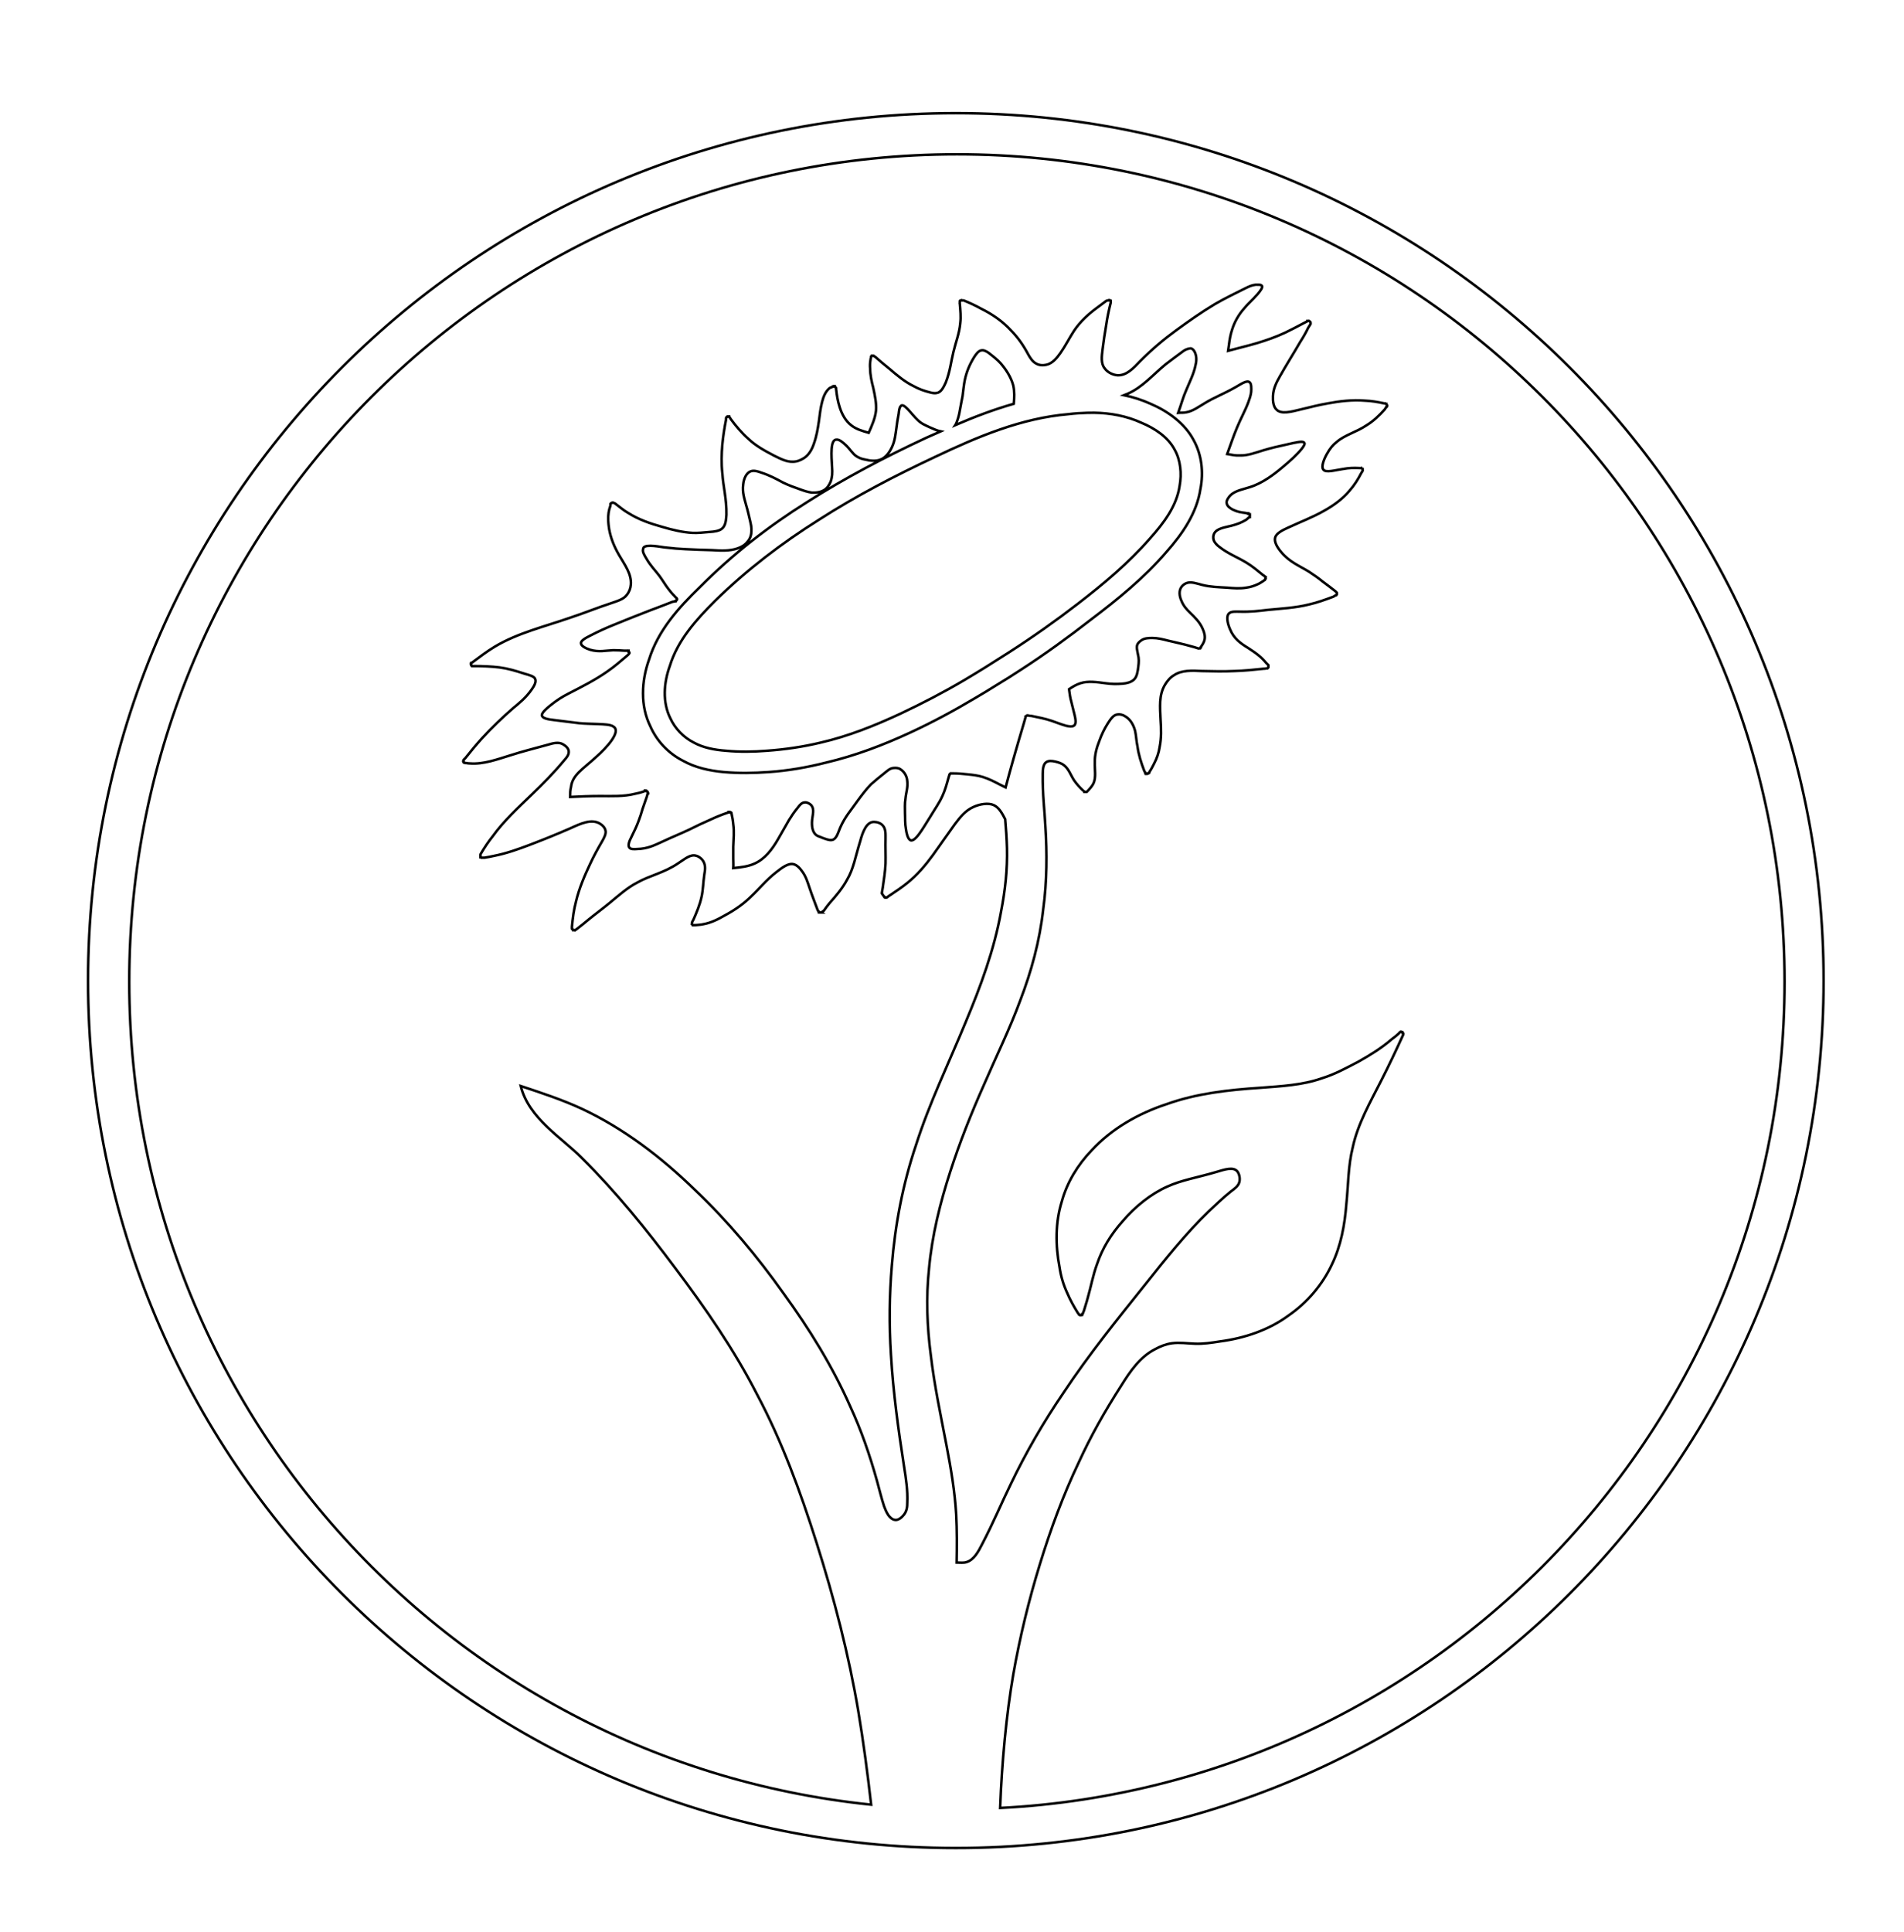 <?xml version="1.0" encoding="UTF-8" standalone="no"?>
<!DOCTYPE svg PUBLIC "-//W3C//DTD SVG 20010904//EN"
              "http://www.w3.org/TR/2001/REC-SVG-20010904/DTD/svg10.dtd">

<svg xmlns="http://www.w3.org/2000/svg"
     width="8.411in" height="8.533in"
     viewBox="0 0 757 768">
  <path id="path5461"
        fill="none" stroke="black" stroke-width="1"
        d="M 725.04,389.75
           C 725.04,484.96 686.41,571.17 623.97,633.56
             592.75,664.76 555.58,689.99 514.31,707.44
             493.67,716.16 472.01,722.94 449.55,727.53
             438.32,729.83 426.90,731.57 415.31,732.75
             409.51,733.34 403.64,733.80 397.76,734.09
             391.88,734.39 385.96,734.53 380.00,734.53
             368.09,734.53 356.33,733.93 344.73,732.75
             333.13,731.57 321.72,729.83 310.49,727.53
             288.03,722.94 266.36,716.16 245.73,707.44
             204.45,689.99 167.28,664.76 136.06,633.56
             104.84,602.37 79.57,565.22 62.11,523.97
             44.65,482.72 35.00,437.35 35.00,389.75
             35.00,199.33 189.46,44.97 380.00,44.97
             570.54,44.97 725.04,199.33 725.04,389.75 Z
           M 51.38,390.19
           C 51.38,435.59 60.59,478.87 77.24,518.22
             93.89,557.56 117.98,592.99 147.76,622.75
             177.53,652.51 212.99,676.58 252.36,693.22
             272.04,701.54 292.72,707.99 314.15,712.37
             324.70,714.53 335.45,716.19 346.35,717.31
             344.94,704.96 343.32,692.64 341.26,680.28
             337.47,657.80 331.66,635.27 324.68,613.31
             318.26,593.03 310.93,572.88 300.89,554.06
             291.84,536.40 280.56,520.11 268.46,504.03
             257.02,488.68 244.84,473.65 231.34,460.28
             223.48,452.26 210.23,444.62 207.04,431.66
             215.23,434.39 223.45,437.08 231.19,440.66
             248.08,448.55 263.01,460.05 276.21,472.87
             289.49,485.48 301.08,499.39 311.52,514.09
             321.77,528.18 331.02,543.16 338.00,558.94
             342.37,568.40 345.79,578.28 348.64,588.47
             349.61,591.94 350.43,595.47 351.51,598.72
             351.97,599.89 352.38,600.98 353.14,602.16
             353.80,603.09 354.77,604.03 355.86,604.12
             357.19,604.33 358.57,603.11 359.46,601.97
             360.54,600.50 360.71,598.97 360.71,597.28
             360.93,592.45 360.21,587.79 359.46,583.06
             357.16,568.25 355.11,553.33 354.23,538.41
             353.47,526.65 353.59,514.79 354.58,503.12
             355.88,486.84 358.91,470.76 364.15,455.22
             369.47,438.50 377.19,422.65 383.94,406.25
             389.93,391.95 395.30,377.45 398.01,362.31
             399.65,353.90 400.57,345.52 400.36,337.12
             400.26,333.23 399.96,329.37 399.64,325.59
             398.44,323.28 397.20,320.98 395.14,320.03
             392.95,318.99 389.50,319.60 387.01,320.75
             383.73,322.22 381.69,324.87 379.63,327.59
             376.66,331.71 373.90,335.71 370.96,339.81
             368.02,343.82 364.80,347.66 360.89,350.81
             358.70,352.60 356.24,354.26 353.86,355.84
             353.43,356.05 353.04,356.45 352.61,356.75
             352.61,356.75 352.42,356.75 352.42,356.75
             352.42,356.75 352.23,356.75 352.23,356.75
             352.23,356.75 352.08,356.75 352.08,356.75
             352.08,356.75 351.81,356.86 351.70,356.75
             351.70,356.75 351.70,356.67 351.70,356.56
             351.59,356.56 351.51,356.38 351.51,356.37
             351.51,356.37 350.98,355.66 350.98,355.66
             350.87,355.53 350.79,355.40 350.79,355.31
             350.69,355.22 350.61,355.24 350.61,355.12
             350.61,355.12 350.61,354.94 350.61,354.94
             350.72,354.31 350.88,353.52 350.98,352.78
             351.41,349.63 351.95,346.42 352.08,343.25
             352.17,340.00 351.98,336.71 352.08,333.16
             352.08,331.36 352.18,329.40 350.98,328.12
             350.23,327.20 348.74,326.69 347.54,326.69
             344.49,326.58 342.96,330.72 341.98,334.41
             340.02,340.70 339.37,345.31 336.75,349.72
             335.01,352.99 332.34,356.15 329.72,359.09
             328.95,360.02 328.21,361.03 327.56,361.97
             327.32,362.18 326.95,362.28 326.84,362.50
             326.73,362.60 326.84,362.69 326.84,362.69
             326.84,362.69 326.65,362.69 326.65,362.69
             326.65,362.69 326.47,362.69 326.47,362.69
             326.47,362.69 326.31,362.69 326.31,362.69
             326.31,362.69 326.12,362.69 326.12,362.69
             326.12,362.69 325.75,362.69 325.75,362.69
             325.64,362.58 325.70,362.69 325.59,362.69
             325.59,362.69 325.59,362.50 325.59,362.50
             325.48,362.50 325.40,362.42 325.40,362.31
             325.29,362.10 325.16,361.80 325.03,361.59
             323.94,358.65 322.78,355.73 321.81,352.78
             321.05,350.57 320.39,348.22 318.74,346.12
             317.99,345.06 317.04,344.02 315.83,343.59
             313.66,342.74 310.93,344.87 308.64,346.66
             304.49,349.91 301.99,353.17 298.73,356.22
             295.79,359.17 292.21,361.68 288.29,363.78
             285.58,365.35 282.63,366.85 279.47,367.37
             278.47,367.60 277.40,367.60 276.40,367.72
             276.31,367.72 276.16,367.62 276.03,367.72
             276.03,367.72 275.84,367.72 275.84,367.72
             275.84,367.72 275.81,367.82 275.68,367.72
             275.68,367.72 275.50,367.72 275.50,367.72
             275.50,367.60 275.31,367.56 275.31,367.56
             275.21,367.47 275.23,367.49 275.12,367.37
             275.12,367.37 275.23,367.29 275.12,367.19
             275.12,367.19 275.12,367.00 275.12,367.00
             275.12,367.00 275.12,366.84 275.12,366.84
             275.12,366.84 275.01,366.66 275.12,366.66
             275.23,366.34 275.45,365.88 275.68,365.56
             276.99,362.62 278.23,359.61 278.90,356.56
             279.55,353.71 279.55,350.81 280.00,347.75
             280.32,345.87 280.60,344.00 279.62,342.34
             279.08,341.39 278.02,340.50 276.93,340.19
             274.52,339.35 272.24,341.48 269.74,343.06
             264.08,346.95 258.33,347.96 253.33,350.81
             249.42,352.81 245.95,355.97 242.35,358.91
             239.42,361.32 236.51,363.44 233.69,365.75
             232.38,366.80 231.20,367.86 229.90,368.81
             229.59,369.12 229.09,369.39 228.65,369.72
             228.65,369.72 228.57,369.62 228.47,369.72
             228.47,369.72 228.39,369.72 228.28,369.72
             228.28,369.72 228.22,369.72 228.12,369.72
             228.12,369.72 228.05,369.72 227.93,369.72
             227.93,369.62 227.75,369.63 227.75,369.53
             227.65,369.53 227.68,369.34 227.56,369.34
             227.56,369.23 227.40,369.25 227.40,369.16
             227.40,369.16 227.40,369.10 227.40,369.00
             227.40,369.00 227.40,368.81 227.40,368.81
             227.40,368.59 227.40,368.50 227.40,368.28
             227.73,364.93 228.12,361.63 229.00,358.37
             230.20,353.23 232.40,348.07 234.59,343.44
             235.99,340.41 237.51,337.61 239.47,334.25
             240.24,332.88 241.04,331.34 240.72,330.09
             240.49,329.03 239.66,328.05 238.57,327.41
             235.21,325.30 230.77,327.39 226.84,329.19
             220.86,331.81 215.90,333.78 210.45,335.87
             205.99,337.56 201.32,339.23 196.41,340.19
             195.20,340.50 193.82,340.70 192.63,340.91
             192.63,340.91 191.91,340.91 191.91,340.91
             191.91,340.91 191.72,340.91 191.72,340.91
             191.72,340.91 191.53,340.91 191.53,340.91
             191.53,340.91 191.44,341.02 191.35,340.91
             191.35,340.91 191.19,340.83 191.19,340.72
             191.19,340.72 191.00,340.72 191.00,340.72
             191.00,340.72 191.00,340.37 191.00,340.37
             191.00,340.37 191.00,340.19 191.00,340.19
             191.00,340.19 191.00,340.00 191.00,340.00
             191.00,340.00 191.00,339.81 191.00,339.81
             191.00,339.81 191.00,339.66 191.00,339.66
             191.00,339.57 191.08,339.39 191.19,339.28
             192.62,336.87 194.09,334.64 195.85,332.44
             200.22,326.34 206.14,320.91 211.36,315.87
             215.94,311.45 220.04,307.36 224.49,302.00
             225.38,301.03 226.12,299.99 226.12,298.94
             226.24,297.67 225.06,296.53 223.96,295.91
             222.11,294.75 219.83,295.42 217.65,296.06
             212.31,297.54 207.79,298.64 202.89,300.22
             197.76,301.79 192.29,303.85 186.84,303.44
             186.40,303.44 185.84,303.39 185.41,303.28
             185.19,303.28 185.09,303.28 184.87,303.28
             184.76,303.28 184.79,303.09 184.69,303.09
             184.69,303.09 184.62,303.19 184.50,303.09
             184.50,303.09 184.34,303.09 184.34,303.09
             184.25,302.98 184.34,302.91 184.34,302.91
             184.34,302.80 184.16,302.82 184.16,302.72
             184.16,302.72 184.16,302.37 184.16,302.37
             184.16,302.27 184.34,302.19 184.34,302.19
             184.34,302.08 184.25,302.10 184.34,302.00
             184.58,301.78 184.82,301.48 185.06,301.28
             187.13,298.65 189.26,296.09 191.53,293.56
             195.48,289.25 199.85,285.09 203.98,281.50
             206.50,279.42 209.08,277.35 211.36,274.09
             212.33,272.73 213.23,271.14 212.80,269.97
             212.47,268.82 210.49,268.35 208.64,267.81
             204.81,266.57 201.95,265.72 198.57,265.28
             195.32,264.87 191.66,264.75 188.28,264.75
             188.17,264.75 188.03,264.75 187.94,264.75
             187.94,264.75 187.86,264.75 187.75,264.75
             187.75,264.75 187.67,264.85 187.56,264.75
             187.56,264.75 187.41,264.56 187.41,264.56
             187.31,264.46 187.41,264.48 187.41,264.37
             187.30,264.28 187.22,264.31 187.22,264.19
             187.22,264.19 187.22,264.03 187.22,264.03
             187.22,264.03 187.22,263.66 187.22,263.66
             187.22,263.66 187.41,263.59 187.41,263.47
             187.41,263.47 187.56,263.47 187.56,263.47
             187.67,263.38 187.64,263.43 187.75,263.31
             190.71,261.10 193.61,258.89 196.76,257.00
             205.91,251.54 216.92,248.94 226.84,245.47
             232.29,243.68 237.30,241.60 243.07,239.72
             245.48,238.86 247.86,238.25 249.20,236.47
             250.17,235.30 250.73,233.80 250.82,232.34
             251.16,228.13 248.32,224.39 246.13,220.62
             244.17,217.25 242.80,213.87 242.16,210.19
             241.83,207.97 241.64,205.92 241.97,203.72
             242.10,202.88 242.36,201.85 242.69,201.00
             242.69,200.79 242.69,200.58 242.69,200.47
             242.69,200.38 242.69,200.28 242.69,200.28
             242.69,200.28 242.88,200.09 242.88,200.09
             242.88,199.99 243.07,199.94 243.07,199.94
             243.18,199.82 243.15,199.94 243.26,199.94
             243.36,199.83 243.30,199.75 243.41,199.75
             243.41,199.75 243.60,199.75 243.60,199.75
             243.60,199.75 243.79,199.75 243.79,199.75
             243.90,199.75 244.03,199.94 244.13,199.94
             244.13,199.94 244.40,199.99 244.51,200.09
             246.24,201.35 247.86,202.83 249.73,203.87
             253.85,206.50 258.52,208.11 263.43,209.47
             267.34,210.63 271.40,211.59 275.31,211.81
             277.50,211.92 279.64,211.65 282.16,211.44
             284.01,211.33 286.11,211.05 287.19,210.00
             288.50,208.86 288.70,206.61 288.82,204.59
             288.94,198.29 287.52,193.49 287.19,188.03
             286.76,184.34 286.87,180.45 287.19,176.69
             287.52,173.30 288.00,170.16 288.66,166.81
             288.66,166.81 288.66,166.25 288.66,166.25
             288.66,166.25 288.66,166.09 288.66,166.09
             288.66,166.00 288.82,165.91 288.82,165.91
             288.82,165.79 288.91,165.72 289.00,165.72
             289.00,165.63 289.19,165.53 289.19,165.53
             289.32,165.42 289.38,165.53 289.38,165.53
             289.38,165.53 289.72,165.53 289.72,165.53
             289.72,165.53 289.91,165.53 289.91,165.53
             289.91,165.53 289.91,165.72 289.91,165.72
             290.02,165.84 290.10,165.91 290.10,165.91
             290.32,166.00 290.33,166.31 290.44,166.44
             292.52,169.27 294.88,172.07 297.48,174.37
             300.42,177.20 304.11,179.20 307.92,181.19
             310.32,182.34 312.67,183.64 315.30,183.53
             316.82,183.53 318.33,182.92 319.62,182.09
             321.59,180.84 322.82,178.65 323.59,176.34
             324.68,173.28 325.14,170.39 325.59,167.34
             325.91,164.93 326.19,162.30 326.84,159.78
             327.39,157.68 328.18,155.57 329.91,154.19
             330.25,153.97 330.49,154.05 330.81,153.84
             330.91,153.84 330.97,153.66 330.97,153.66
             330.97,153.66 331.16,153.66 331.16,153.66
             331.16,153.57 331.34,153.47 331.34,153.47
             331.44,153.47 331.42,153.47 331.53,153.47
             331.53,153.47 331.77,153.47 331.88,153.47
             331.88,153.47 331.88,153.66 331.88,153.66
             331.98,153.66 332.06,153.84 332.06,153.84
             332.06,153.94 332.25,153.89 332.25,154.00
             332.34,154.09 332.44,154.08 332.44,154.19
             332.44,154.41 332.33,154.55 332.44,154.75
             332.68,157.07 333.12,159.63 333.88,161.94
             334.76,164.68 336.24,167.44 338.54,169.12
             340.40,170.61 342.88,171.30 345.38,172.03
             346.69,169.09 347.96,166.22 348.29,163.19
             348.51,160.23 347.85,157.25 347.20,154.19
             346.54,151.66 345.95,148.98 345.95,146.47
             345.84,145.31 345.89,144.18 346.10,143.03
             346.10,142.70 346.18,142.44 346.29,142.12
             346.29,142.12 346.29,141.94 346.29,141.94
             346.29,141.94 346.29,141.78 346.29,141.78
             346.40,141.68 346.37,141.52 346.48,141.41
             346.48,141.41 346.70,141.50 346.82,141.41
             346.82,141.41 347.01,141.41 347.01,141.41
             347.01,141.41 347.20,141.41 347.20,141.41
             347.20,141.41 347.28,141.32 347.39,141.41
             347.39,141.41 347.54,141.48 347.54,141.59
             347.54,141.70 347.80,141.68 347.92,141.78
             349.78,143.46 351.71,145.03 353.67,146.62
             356.61,149.15 359.77,151.80 363.24,153.47
             365.32,154.64 367.39,155.37 369.90,156.00
             370.74,156.21 371.68,156.38 372.43,156.19
             374.18,155.98 375.16,153.91 376.03,152.03
             377.77,147.58 378.09,143.77 379.09,139.78
             379.96,136.10 381.44,132.45 381.78,128.44
             382.10,125.91 381.81,123.24 381.60,120.72
             381.49,120.51 381.60,120.36 381.60,120.16
             381.60,120.16 381.60,119.81 381.60,119.81
             381.60,119.71 381.49,119.73 381.60,119.62
             381.60,119.51 381.68,119.53 381.78,119.44
             381.89,119.33 382.06,119.44 382.16,119.44
             382.27,119.44 382.21,119.28 382.31,119.28
             382.44,119.28 382.50,119.33 382.50,119.44
             382.50,119.44 382.69,119.44 382.69,119.44
             382.79,119.44 382.98,119.33 383.22,119.44
             385.51,120.38 387.79,121.42 390.07,122.69
             394.55,124.89 398.68,127.76 401.95,131.34
             404.68,134.09 406.84,137.19 408.80,140.87
             409.55,142.24 410.55,143.75 411.87,144.47
             413.06,145.22 414.61,145.32 416.02,145.00
             418.42,144.48 420.18,142.33 421.59,140.34
             423.66,137.39 425.15,134.33 427.00,131.50
             429.40,127.92 432.60,124.94 436.19,122.31
             437.40,121.46 438.60,120.47 439.79,119.62
             439.90,119.51 440.11,119.55 440.35,119.44
             440.35,119.44 440.51,119.44 440.51,119.44
             440.62,119.33 440.78,119.28 440.88,119.28
             440.88,119.28 441.07,119.28 441.07,119.28
             441.18,119.39 441.12,119.44 441.23,119.44
             441.23,119.44 441.42,119.44 441.42,119.44
             441.42,119.55 441.60,119.34 441.60,119.44
             441.60,119.44 441.60,119.71 441.60,119.81
             441.60,119.81 441.60,119.90 441.60,120.00
             441.60,120.00 441.60,120.06 441.60,120.16
             441.60,120.16 441.60,120.34 441.60,120.34
             440.85,123.28 440.21,126.40 439.79,129.34
             439.25,132.60 438.78,135.48 438.35,139.06
             438.03,141.69 437.64,144.57 439.26,146.47
             440.25,147.94 442.44,149.05 444.29,149.16
             447.89,149.36 450.70,146.29 453.30,143.56
             458.11,138.74 462.64,134.92 467.56,131.34
             472.47,127.76 477.59,124.13 483.04,120.87
             487.19,118.44 491.56,116.39 495.48,114.41
             496.69,113.86 497.61,113.36 499.27,113.16
             500.13,113.16 501.27,113.08 501.61,113.50
             502.37,114.01 501.07,115.67 499.99,116.94
             497.68,119.56 496.08,120.79 494.58,122.69
             492.62,124.89 490.85,127.81 489.88,130.97
             489.24,132.85 488.87,134.90 488.63,136.91
             488.53,137.73 488.37,138.60 488.26,139.44
             492.07,138.39 495.96,137.52 499.80,136.37
             503.61,135.22 507.36,133.90 510.96,132.22
             513.35,131.07 515.59,129.90 518.00,128.62
             518.54,128.29 519.24,128.03 519.78,127.72
             519.78,127.72 519.78,127.56 519.78,127.56
             519.78,127.56 519.97,127.56 519.97,127.56
             519.97,127.56 520.15,127.56 520.15,127.56
             520.15,127.45 520.23,127.45 520.34,127.56
             520.34,127.56 520.50,127.56 520.50,127.56
             520.50,127.56 520.69,127.72 520.69,127.72
             520.79,127.72 520.87,127.91 520.87,127.91
             520.87,128.02 521.06,127.99 521.06,128.09
             521.06,128.09 521.06,128.28 521.06,128.28
             521.06,128.28 521.06,128.44 521.06,128.44
             521.06,128.54 521.15,128.71 521.06,128.81
             520.72,129.33 520.48,129.74 520.15,130.25
             519.19,132.27 518.11,134.11 516.90,136.00
             514.29,140.53 511.40,145.05 508.80,149.69
             507.48,151.99 506.22,154.49 506.11,157.44
             506.01,159.42 506.26,161.70 507.55,162.84
             509.40,164.73 513.37,163.67 516.75,162.84
             521.10,161.79 524.36,160.94 528.07,160.31
             532.54,159.47 537.78,158.83 542.67,159.25
             545.28,159.34 547.74,159.78 550.24,160.31
             550.45,160.40 550.55,160.31 550.77,160.31
             550.88,160.43 550.85,160.50 550.96,160.50
             551.06,160.60 551.04,160.50 551.14,160.50
             551.14,160.60 551.33,160.75 551.33,160.84
             551.33,160.97 551.49,160.94 551.49,161.03
             551.49,161.03 551.49,161.22 551.49,161.22
             551.49,161.22 551.49,161.41 551.49,161.41
             551.49,161.53 551.43,161.65 551.33,161.75
             551.33,161.75 551.26,161.75 551.14,161.75
             550.93,162.08 550.83,162.36 550.61,162.66
             548.44,165.09 546.02,167.44 543.20,169.12
             539.50,171.65 534.67,172.87 531.51,175.62
             529.98,176.76 528.74,178.28 527.53,180.47
             526.35,182.57 525.24,185.44 526.10,186.59
             526.98,188.08 530.88,186.85 533.85,186.44
             536.56,185.92 538.41,185.96 540.70,186.06
             540.70,186.06 540.89,186.06 540.89,186.06
             540.89,186.06 541.23,186.06 541.23,186.06
             541.34,186.17 541.42,186.06 541.42,186.06
             541.53,186.17 541.50,186.33 541.61,186.44
             541.61,186.44 541.76,186.44 541.76,186.44
             541.76,186.44 541.76,186.59 541.76,186.59
             541.76,186.70 541.88,186.97 541.76,186.97
             541.76,186.97 541.76,187.16 541.76,187.16
             541.55,187.48 541.34,187.82 541.23,188.03
             539.92,190.55 538.50,192.85 536.54,195.06
             533.83,198.32 530.09,200.99 526.47,203.00
             521.90,205.62 517.51,207.22 511.87,209.84
             509.78,210.79 507.42,212.03 506.99,213.62
             506.46,215.29 507.81,217.58 509.33,219.37
             512.61,223.37 516.58,224.86 520.50,227.28
             522.24,228.45 524.12,229.69 525.75,231.06
             527.60,232.45 529.23,233.65 530.97,235.03
             531.08,235.12 531.20,235.29 531.32,235.41
             531.43,235.51 531.51,235.46 531.51,235.56
             531.51,235.56 531.51,235.94 531.51,235.94
             531.51,236.05 531.61,236.02 531.51,236.12
             531.51,236.12 531.51,236.28 531.51,236.28
             531.51,236.39 531.32,236.36 531.32,236.47
             531.22,236.47 531.25,236.66 531.13,236.66
             531.13,236.66 530.97,236.66 530.97,236.66
             530.64,236.77 530.37,237.08 530.07,237.19
             526.90,238.36 523.77,239.51 520.50,240.25
             515.16,241.61 509.34,241.89 504.11,242.41
             500.52,242.83 497.19,243.25 492.95,243.12
             491.42,243.12 489.66,242.95 488.79,243.69
             487.37,244.64 488.01,247.74 488.98,249.97
             490.51,253.85 493.28,255.75 496.20,257.53
             497.62,258.47 499.04,259.38 500.33,260.44
             501.42,261.28 502.51,262.41 503.39,263.47
             503.70,263.80 503.98,264.05 504.30,264.37
             504.30,264.37 504.30,264.56 504.30,264.56
             504.30,264.56 504.30,264.75 504.30,264.75
             504.30,264.75 504.30,264.94 504.30,264.94
             504.30,264.94 504.30,265.09 504.30,265.09
             504.30,265.09 504.30,265.28 504.30,265.28
             504.19,265.40 504.03,265.55 503.93,265.66
             503.82,265.66 503.77,265.66 503.77,265.66
             503.77,265.66 503.58,265.66 503.58,265.66
             503.15,265.77 502.76,265.81 502.33,265.81
             498.52,266.23 494.60,266.61 490.79,266.72
             486.53,266.93 482.28,266.82 477.81,266.72
             473.98,266.51 469.79,266.34 466.84,268.34
             465.31,269.18 464.08,270.67 463.21,272.12
             460.69,276.24 461.21,281.17 461.43,286.00
             461.67,289.68 461.81,293.28 461.05,296.97
             460.73,299.18 460.00,301.33 458.90,303.44
             458.36,304.49 457.75,305.74 457.08,306.69
             457.00,306.90 457.03,307.01 456.93,307.22
             456.93,307.22 456.74,307.22 456.74,307.22
             456.74,307.22 456.63,307.41 456.55,307.41
             456.55,307.50 456.47,307.41 456.36,307.41
             456.36,307.52 456.29,307.59 456.21,307.59
             456.21,307.59 456.02,307.59 456.02,307.59
             456.02,307.59 455.64,307.59 455.64,307.59
             455.64,307.59 455.64,307.41 455.64,307.41
             455.64,307.41 455.49,307.41 455.49,307.41
             455.49,307.29 455.30,307.32 455.30,307.22
             455.30,307.22 455.30,307.06 455.30,307.06
             455.19,306.85 455.03,306.55 454.92,306.34
             453.72,303.18 452.67,299.99 452.24,296.62
             451.80,294.73 451.76,292.66 451.33,290.66
             450.80,288.45 449.56,285.98 447.36,284.72
             446.39,284.07 445.24,283.80 444.14,284.00
             442.61,284.21 441.48,285.96 440.51,287.44
             438.98,289.86 437.98,292.01 437.10,294.44
             436.03,297.15 435.20,300.05 435.29,303.09
             435.20,305.94 435.86,308.96 434.76,311.37
             434.20,312.53 433.29,313.49 432.41,314.44
             432.41,314.44 432.22,314.62 432.22,314.62
             432.11,314.73 432.17,314.66 432.07,314.78
             432.07,314.78 431.88,314.78 431.88,314.78
             431.88,314.78 431.69,314.78 431.69,314.78
             431.69,314.78 431.50,314.78 431.50,314.78
             431.50,314.78 431.16,314.78 431.16,314.78
             431.16,314.78 431.16,314.62 431.16,314.62
             431.07,314.52 430.71,314.36 430.63,314.25
             429.31,313.01 428.10,311.70 427.00,310.12
             425.71,308.12 424.93,305.65 423.06,304.19
             422.20,303.46 420.93,303.03 419.62,302.72
             418.33,302.41 416.89,302.28 416.02,302.91
             414.82,303.64 414.59,305.70 414.59,307.59
             414.47,316.00 415.32,321.91 415.65,328.66
             416.30,338.84 416.30,350.39 414.77,361.44
             413.35,374.17 410.05,386.12 405.58,397.78
             401.44,409.03 395.96,420.15 391.16,431.28
             386.15,442.53 381.62,453.91 377.81,465.69
             373.76,478.20 370.57,491.06 369.37,504.19
             368.15,515.65 368.56,527.21 370.09,538.78
             371.50,550.76 374.08,562.80 376.37,574.78
             378.10,583.83 379.62,592.83 380.16,601.97
             380.49,608.29 380.45,614.64 380.34,621.06
             381.77,621.06 383.12,621.29 384.32,620.87
             387.15,620.02 388.92,616.88 390.45,613.84
             395.01,605.11 398.14,597.50 401.95,589.72
             407.73,577.64 414.90,565.20 422.87,553.53
             432.98,538.29 444.19,524.46 455.64,510.16
             463.48,500.28 471.60,490.15 480.53,481.53
             483.37,478.90 486.08,476.21 489.35,473.59
             490.75,472.54 492.33,471.49 492.76,469.81
             493.11,468.34 492.72,466.45 491.85,465.50
             490.20,463.70 486.73,464.90 483.57,465.84
             475.71,468.16 469.90,469.00 464.12,471.62
             457.70,474.46 451.31,479.55 446.29,485.47
             441.71,490.60 438.28,496.20 436.19,502.41
             434.55,506.83 433.72,511.59 432.41,516.09
             431.98,517.78 431.40,519.36 430.97,520.94
             430.73,521.36 430.69,521.80 430.44,522.22
             430.44,522.32 430.35,522.37 430.25,522.37
             430.25,522.37 430.25,522.56 430.25,522.56
             430.14,522.56 430.18,522.75 430.06,522.75
             429.97,522.75 429.84,522.75 429.72,522.75
             429.61,522.75 429.63,522.86 429.53,522.75
             429.44,522.75 429.47,522.75 429.35,522.75
             429.23,522.75 429.25,522.67 429.16,522.56
             429.16,522.56 429.00,522.56 429.00,522.56
             428.89,522.56 429.00,522.37 429.00,522.37
             428.89,522.17 428.75,522.14 428.63,522.03
             426.99,519.40 425.51,516.78 424.31,513.94
             422.78,510.66 421.77,507.24 421.25,503.66
             419.60,495.05 419.54,485.88 422.15,477.56
             424.21,470.01 428.48,462.99 434.04,457.22
             441.98,448.60 452.70,442.51 463.93,438.84
             475.69,434.63 488.29,433.21 501.05,432.37
             509.34,431.74 517.82,431.32 525.56,428.59
             530.70,427.01 535.36,424.46 540.17,421.94
             544.86,419.31 549.27,416.57 553.30,413.09
             554.29,412.36 555.29,411.58 556.18,410.75
             556.29,410.65 556.26,410.51 556.37,410.41
             556.47,410.41 556.63,410.32 556.74,410.22
             556.84,410.22 556.78,410.14 556.90,410.03
             556.90,410.03 557.08,410.03 557.08,410.03
             557.20,410.03 557.15,410.11 557.27,410.22
             557.27,410.22 557.46,410.22 557.46,410.22
             557.46,410.32 557.62,410.30 557.62,410.41
             557.74,410.41 557.72,410.59 557.80,410.59
             557.80,410.59 557.80,410.75 557.80,410.75
             557.93,410.85 557.99,410.94 557.99,410.94
             557.99,411.05 557.93,411.31 557.80,411.31
             557.80,411.42 557.89,411.36 557.80,411.47
             555.07,417.46 552.23,423.48 549.17,429.47
             544.82,438.07 539.80,446.76 537.82,456.12
             535.99,463.37 536.07,471.06 535.29,478.62
             534.64,486.93 533.13,495.15 529.54,502.59
             525.83,510.59 519.73,517.78 512.21,522.94
             504.38,528.72 494.70,531.92 485.01,533.19
             481.61,533.72 478.51,534.20 475.13,534.09
             472.06,533.98 468.97,533.50 465.93,533.91
             463.65,534.23 461.34,535.10 459.27,536.25
             453.28,539.30 449.31,545.06 445.73,550.84
             439.18,561.04 433.61,570.94 428.81,581.44
             422.71,594.27 417.72,607.82 413.49,621.59
             409.02,636.09 405.47,650.71 402.86,665.53
             400.06,681.76 398.32,700.77 397.64,718.62
             403.16,718.34 408.67,717.93 414.12,717.37
             425.18,716.25 436.08,714.57 446.79,712.37
             468.22,707.99 488.87,701.54 508.55,693.22
             547.92,676.58 583.38,652.51 613.15,622.75
             672.70,563.24 709.53,481.00 709.53,390.19
             709.53,208.56 562.21,61.34 380.47,61.34
             198.73,61.34 51.38,208.56 51.38,390.19 Z
           M 472.94,138.53
           C 472.19,138.62 471.35,138.96 470.62,139.44
             469.31,140.40 468.09,141.29 466.99,142.12
             465.91,142.98 464.73,143.79 463.40,144.84
             458.40,148.94 454.14,154.02 448.26,156.53
             447.84,156.75 447.27,156.87 446.83,157.06
             450.46,157.81 454.04,158.95 457.46,160.50
             464.54,163.54 471.10,168.37 474.56,174.91
             477.83,180.79 478.58,187.83 477.28,194.34
             475.84,203.91 470.19,212.12 463.77,219.37
             454.92,229.67 444.53,238.10 433.85,246.19
             424.80,253.23 415.52,259.99 405.92,266.19
             402.77,268.28 399.47,270.33 396.20,272.31
             393.47,274.01 390.62,275.79 387.91,277.34
             379.42,282.40 370.86,287.03 361.80,291.22
             351.14,296.16 340.02,300.38 328.47,303.09
             320.94,305.01 313.30,306.35 305.58,306.87
             299.69,307.29 293.74,307.40 287.75,306.87
             282.08,306.35 276.41,305.12 271.52,302.37
             265.74,299.44 261.07,294.47 258.55,288.69
             254.52,280.60 254.98,270.74 258.02,262.22
             261.61,250.65 269.67,241.65 278.37,233.25
             291.25,220.30 305.64,209.13 320.90,199.56
             335.92,189.99 351.82,181.67 368.27,174.00
             370.19,173.10 372.10,172.35 374.03,171.47
             372.55,171.18 371.07,170.44 369.71,169.87
             367.97,169.03 366.48,168.53 364.87,166.97
             362.36,164.65 359.11,159.56 358.02,161.56
             357.59,161.97 357.41,163.32 357.30,164.47
             356.87,166.68 356.61,168.31 356.39,170.22
             356.06,172.42 355.85,174.99 354.77,177.41
             353.78,179.71 352.14,181.92 350.08,182.66
             348.33,183.39 346.01,183.20 343.95,182.66
             342.64,182.45 341.53,182.01 340.54,181.37
             338.90,180.32 337.97,178.46 336.22,176.87
             335.13,175.83 333.76,174.72 332.78,174.72
             329.94,174.41 330.60,181.43 330.81,185.53
             331.02,187.94 330.89,189.68 330.25,191.47
             329.70,192.73 328.94,193.98 327.75,194.72
             326.32,195.66 324.42,195.89 322.68,195.78
             321.16,195.57 319.58,195.05 318.18,194.53
             315.77,193.68 313.51,192.87 311.33,191.81
             308.62,190.35 305.98,188.92 302.70,187.87
             301.28,187.33 299.74,186.89 298.54,187.31
             296.68,187.94 295.69,190.32 295.48,192.53
             295.04,195.78 296.00,198.35 296.76,201.19
             297.31,202.98 297.74,205.06 298.20,206.94
             298.51,208.31 298.84,209.62 298.73,211.09
             298.73,212.65 298.21,214.25 297.10,215.41
             296.25,216.55 294.85,217.40 293.32,217.94
             290.05,219.09 286.55,218.86 283.06,218.66
             279.47,218.55 275.78,218.47 272.62,218.28
             270.01,218.16 267.74,217.98 264.14,217.56
             260.66,217.02 255.67,216.18 255.67,218.28
             255.33,219.23 256.14,220.63 256.92,221.91
             258.64,224.94 260.44,226.60 262.17,228.91
             263.36,230.49 264.47,232.46 265.77,234.12
             266.53,235.08 267.23,236.00 268.12,236.84
             268.33,237.15 268.68,237.43 269.02,237.75
             269.02,237.75 269.02,237.91 269.02,237.91
             269.02,237.91 269.06,238.00 269.18,238.09
             269.18,238.09 269.18,238.28 269.18,238.28
             269.18,238.28 269.15,238.52 269.02,238.62
             269.02,238.62 268.84,238.62 268.84,238.62
             268.71,238.72 268.77,238.81 268.65,238.81
             268.65,238.81 268.65,239.00 268.65,239.00
             268.22,239.09 267.82,239.08 267.40,239.19
             264.35,240.35 261.29,241.61 258.02,242.78
             253.12,244.67 247.95,246.75 243.60,248.53
             240.78,249.69 238.28,250.79 234.59,252.69
             232.73,253.63 230.78,254.71 231.00,255.75
             231.00,256.70 232.85,257.72 234.59,258.25
             238.18,259.30 240.85,258.54 243.79,258.44
             245.32,258.44 246.77,258.52 248.29,258.62
             248.60,258.62 248.93,258.62 249.38,258.62
             249.38,258.62 249.62,258.52 249.73,258.62
             249.73,258.62 249.92,258.62 249.92,258.62
             249.92,258.62 249.92,258.97 249.92,258.97
             250.02,258.97 250.10,259.05 250.10,259.16
             250.10,259.16 250.26,259.23 250.26,259.34
             250.26,259.34 250.26,259.53 250.26,259.53
             250.26,259.53 250.21,259.58 250.10,259.69
             250.10,259.69 250.10,259.87 250.10,259.87
             250.00,260.00 250.02,259.97 249.92,260.06
             249.79,260.17 249.65,260.32 249.54,260.44
             246.93,262.63 244.40,264.89 241.44,266.91
             236.53,270.37 230.65,273.30 225.96,275.72
             223.57,276.96 221.50,278.18 218.55,280.59
             216.91,281.95 215.05,283.64 215.49,284.56
             215.81,285.53 218.03,285.95 219.99,286.16
             224.35,286.67 227.22,287.12 230.28,287.44
             232.46,287.65 234.74,287.68 237.47,287.78
             239.96,287.89 242.89,287.94 243.98,288.87
             246.93,290.77 241.49,296.96 236.94,300.94
             231.79,305.69 227.60,307.95 227.03,312.81
             226.69,314.06 226.68,315.42 226.68,316.78
             230.62,316.57 234.66,316.41 238.57,316.41
             243.25,316.41 247.94,316.67 252.42,315.53
             253.49,315.31 254.78,315.03 255.86,314.62
             256.06,314.62 256.19,314.44 256.39,314.44
             256.39,314.44 256.39,314.25 256.39,314.25
             256.39,314.25 256.58,314.25 256.58,314.25
             256.58,314.25 256.92,314.25 256.92,314.25
             257.03,314.25 257.11,314.44 257.11,314.44
             257.20,314.44 257.30,314.62 257.30,314.62
             257.40,314.73 257.48,314.66 257.48,314.78
             257.59,314.78 257.48,314.88 257.48,314.97
             257.59,314.97 257.67,315.03 257.67,315.16
             257.67,315.16 257.67,315.34 257.67,315.34
             257.67,315.34 257.48,315.34 257.48,315.34
             257.48,315.34 257.48,315.53 257.48,315.53
             257.38,315.94 257.20,316.36 257.11,316.78
             256.55,318.37 256.02,319.91 255.48,321.47
             255.05,323.06 254.44,324.84 253.89,326.31
             253.12,328.40 252.28,330.19 250.98,332.81
             250.21,334.29 249.50,336.10 250.26,336.94
             250.70,337.57 252.03,337.59 253.33,337.47
             257.48,337.38 260.20,335.96 263.24,334.59
             266.52,333.02 270.29,331.50 273.68,329.91
             276.83,328.34 279.71,326.96 282.88,325.59
             284.84,324.66 287.02,323.80 289.19,323.06
             289.43,322.94 289.51,322.91 289.72,322.91
             289.72,322.91 289.72,322.72 289.72,322.72
             289.72,322.72 289.91,322.72 289.91,322.72
             289.91,322.72 290.26,322.72 290.26,322.72
             290.36,322.72 290.33,322.91 290.44,322.91
             290.55,322.91 290.52,322.91 290.63,322.91
             290.63,322.91 290.82,322.97 290.82,323.06
             290.82,323.17 290.82,323.25 290.82,323.25
             291.14,324.61 291.43,326.22 291.54,327.59
             291.97,330.53 291.65,333.54 291.54,336.59
             291.54,338.16 291.54,339.65 291.54,341.25
             291.54,342.50 291.65,343.80 291.54,345.03
             294.59,344.73 297.46,344.41 299.98,343.25
             304.11,341.46 307.06,337.54 309.36,333.53
             310.89,330.92 312.27,328.39 313.68,325.97
             314.66,324.39 315.70,322.79 317.12,321.09
             317.89,320.04 318.79,318.94 319.99,318.94
             320.86,318.83 321.88,319.41 322.53,320.03
             323.85,321.62 323.09,323.77 322.87,325.97
             322.65,328.28 322.98,330.74 324.50,331.91
             325.14,332.43 325.99,332.54 326.84,332.97
             328.28,333.48 329.72,334.10 330.81,333.87
             332.54,333.57 333.15,331.14 334.03,329.03
             335.99,324.53 338.49,321.87 340.88,318.41
             342.52,316.19 344.33,313.74 346.29,311.75
             347.93,310.28 349.68,308.88 351.51,307.41
             352.72,306.47 353.77,305.34 355.30,305.25
             356.27,305.16 357.25,305.23 358.02,305.78
             359.67,306.83 360.60,308.67 360.71,310.47
             361.03,312.88 360.20,315.09 359.99,317.50
             359.66,319.40 359.80,321.46 359.80,323.25
             359.91,325.35 359.75,327.27 360.18,329.56
             360.39,331.14 360.86,333.06 361.61,333.69
             363.47,335.68 367.08,328.97 369.71,324.87
             371.99,321.09 373.44,319.19 374.75,316.25
             375.73,314.15 376.43,311.64 377.09,309.22
             377.19,308.81 377.35,308.52 377.47,307.97
             377.47,307.97 377.66,307.89 377.66,307.78
             377.66,307.78 377.66,307.59 377.66,307.59
             377.78,307.48 377.89,307.41 378.00,307.41
             378.00,307.31 378.09,307.41 378.19,307.41
             378.19,307.41 378.37,307.41 378.37,307.41
             378.37,307.41 379.09,307.41 379.09,307.41
             380.92,307.41 382.80,307.57 384.66,307.78
             386.73,307.98 388.83,308.22 390.79,308.84
             393.18,309.58 395.45,310.75 397.64,311.91
             398.39,312.21 399.04,312.67 399.80,313.00
             400.89,308.90 402.05,304.68 403.23,300.56
             404.45,296.27 405.73,291.91 407.02,287.59
             407.23,286.74 407.52,285.93 407.74,285.09
             407.74,285.09 407.74,284.91 407.74,284.91
             407.85,284.91 407.74,284.72 407.74,284.72
             407.84,284.62 407.96,284.69 408.08,284.56
             408.20,284.56 408.15,284.38 408.27,284.37
             408.38,284.37 408.37,284.38 408.46,284.37
             408.59,284.37 408.64,284.38 408.64,284.37
             409.08,284.48 409.63,284.56 410.08,284.56
             412.80,285.11 415.69,285.68 418.18,286.53
             420.03,287.16 421.74,287.88 423.94,288.50
             425.01,288.72 426.20,288.93 426.84,288.50
             428.04,287.96 427.63,285.80 427.19,284.00
             426.75,282.01 426.27,280.55 425.94,278.97
             425.50,277.40 425.24,275.72 425.03,273.94
             426.46,272.98 427.88,272.11 429.53,271.59
             432.68,270.54 436.25,271.16 439.63,271.59
             441.92,271.89 443.90,271.96 446.29,271.75
             447.82,271.65 449.69,271.21 450.80,270.16
             452.09,269.02 452.34,266.83 452.58,264.94
             452.80,263.26 452.88,261.73 452.42,260.06
             452.21,258.69 451.69,257.26 452.24,256.09
             452.58,255.46 453.21,254.89 453.86,254.47
             455.06,253.64 456.65,253.59 458.18,253.59
             460.35,253.59 462.32,254.11 464.49,254.66
             467.45,255.38 470.36,255.96 473.31,256.81
             474.31,257.02 475.40,257.41 476.38,257.72
             476.48,257.82 476.59,257.72 476.72,257.72
             476.72,257.72 476.91,257.72 476.91,257.72
             477.02,257.61 476.99,257.72 477.10,257.72
             477.10,257.61 477.13,257.53 477.28,257.53
             477.28,257.42 477.35,257.47 477.44,257.37
             477.44,257.37 477.33,257.19 477.44,257.19
             478.00,256.35 478.70,255.36 478.91,254.31
             479.23,252.94 478.83,251.34 478.19,249.97
             477.09,247.34 475.08,245.40 473.12,243.50
             471.70,242.15 470.47,240.72 469.72,238.81
             468.86,236.92 468.57,234.63 469.90,233.06
             470.34,232.56 470.91,232.11 471.69,231.78
             473.54,231.06 475.91,231.98 478.00,232.50
             481.36,233.35 484.64,233.39 487.91,233.59
             490.43,233.81 492.98,234.02 495.48,233.59
             497.01,233.39 498.36,232.98 499.80,232.34
             500.66,232.02 501.44,231.45 502.33,230.91
             502.55,230.71 502.65,230.64 502.86,230.53
             502.86,230.43 503.05,230.30 503.05,230.19
             503.18,230.19 503.21,230.10 503.21,230.00
             503.30,230.00 503.21,229.93 503.21,229.81
             503.21,229.81 503.21,229.62 503.21,229.62
             503.21,229.62 503.21,229.47 503.21,229.47
             503.11,229.47 503.21,229.28 503.21,229.28
             503.08,229.16 502.96,229.19 502.86,229.09
             502.65,228.89 502.47,228.77 502.14,228.56
             500.07,226.88 497.92,225.05 495.64,223.69
             492.05,221.49 488.32,220.14 484.85,217.41
             483.84,216.68 482.82,215.65 482.50,214.50
             482.29,213.67 482.37,212.88 482.69,212.16
             483.77,209.93 487.09,209.66 489.70,208.94
             491.87,208.40 493.74,207.65 495.48,206.59
             495.81,206.39 496.09,205.99 496.55,205.69
             496.65,205.57 496.73,205.50 496.73,205.50
             496.73,205.50 496.92,205.50 496.92,205.50
             496.92,205.50 496.92,205.16 496.92,205.16
             496.92,205.16 496.92,204.97 496.92,204.97
             497.03,204.88 496.92,204.89 496.92,204.78
             496.92,204.78 496.92,204.59 496.92,204.59
             496.92,204.59 496.92,204.44 496.92,204.44
             496.81,204.44 496.65,204.25 496.55,204.25
             496.55,204.25 496.36,204.25 496.36,204.25
             496.36,204.25 496.36,204.06 496.36,204.06
             495.90,204.06 495.56,204.00 495.11,203.87
             493.47,203.67 492.01,203.47 490.26,202.62
             489.16,202.11 487.84,201.14 487.73,200.09
             487.51,199.37 487.91,198.50 488.45,197.78
             490.31,195.05 493.76,194.69 496.92,193.62
             502.04,192.04 506.54,188.55 509.90,185.72
             511.32,184.57 512.47,183.52 514.21,181.94
             516.39,179.84 519.41,176.70 518.53,175.97
             518.10,175.12 514.95,175.92 512.21,176.53
             507.87,177.48 505.31,178.07 502.14,179.03
             499.32,179.87 496.09,181.14 492.95,181.03
             491.29,181.14 489.66,180.78 487.91,180.47
             489.23,176.89 490.34,173.44 491.85,169.87
             493.27,166.41 495.18,163.03 496.36,159.78
             496.81,158.51 497.24,157.40 497.45,155.81
             497.55,154.46 497.56,152.57 496.92,152.03
             495.93,150.88 493.52,152.58 491.32,153.84
             486.11,156.80 482.84,157.88 478.91,160.31
             476.74,161.58 474.21,163.50 471.50,163.91
             470.52,164.13 469.54,163.99 468.43,164.09
             469.54,161.04 470.37,157.83 471.69,154.91
             473.00,151.74 474.61,148.63 475.28,145.37
             475.71,143.69 475.87,141.93 475.13,140.16
             474.80,139.42 474.34,138.75 473.69,138.53
             473.58,138.48 473.43,138.46 473.31,138.47
             473.19,138.48 473.06,138.52 472.94,138.53 Z
           M 390.26,139.25
           C 389.06,139.35 388.05,140.76 387.19,142.12
             385.34,145.18 384.26,147.91 383.60,150.97
             383.16,153.07 383.00,155.23 382.69,157.44
             382.35,159.32 381.92,161.28 381.60,163.19
             381.38,164.55 381.06,165.88 380.53,167.34
             380.31,167.85 380.13,168.49 379.81,168.97
             387.38,165.70 395.13,162.76 403.05,160.50
             403.28,158.04 403.38,155.67 402.86,153.28
             402.20,150.67 400.66,147.93 398.92,145.72
             397.62,143.93 396.02,142.55 393.85,140.87
             392.90,140.05 391.68,139.26 390.66,139.22
             390.52,139.21 390.39,139.22 390.26,139.25 Z
           M 432.22,164.09
           C 429.75,164.17 427.29,164.31 424.84,164.62
             406.10,166.19 388.66,173.58 371.87,181.56
             355.74,189.13 340.30,197.13 325.59,206.59
             310.88,215.82 296.84,226.52 284.31,238.81
             276.69,246.41 269.45,254.46 266.30,264.75
             263.88,271.39 263.34,279.12 266.49,285.44
             268.35,289.53 271.70,293.05 275.84,295.16
             279.66,297.26 284.20,298.08 288.66,298.41
             294.12,298.93 299.52,298.83 304.86,298.41
             312.17,297.89 319.32,296.84 326.31,295.16
             337.31,292.63 347.89,288.38 358.02,283.66
             366.75,279.54 375.24,275.14 383.41,270.31
             386.12,268.72 388.96,266.96 391.70,265.28
             394.85,263.29 397.94,261.34 401.08,259.34
             410.58,253.24 419.80,246.73 428.63,239.91
             438.87,232.01 448.66,223.83 457.27,213.97
             462.72,207.86 467.81,201.18 469.00,193.09
             469.88,188.26 469.39,182.90 466.99,178.69
             464.39,173.75 459.20,170.28 453.86,168.06
             447.86,165.31 441.47,164.16 435.01,164.06
             434.08,164.05 433.15,164.07 432.22,164.09 Z" />
</svg>
